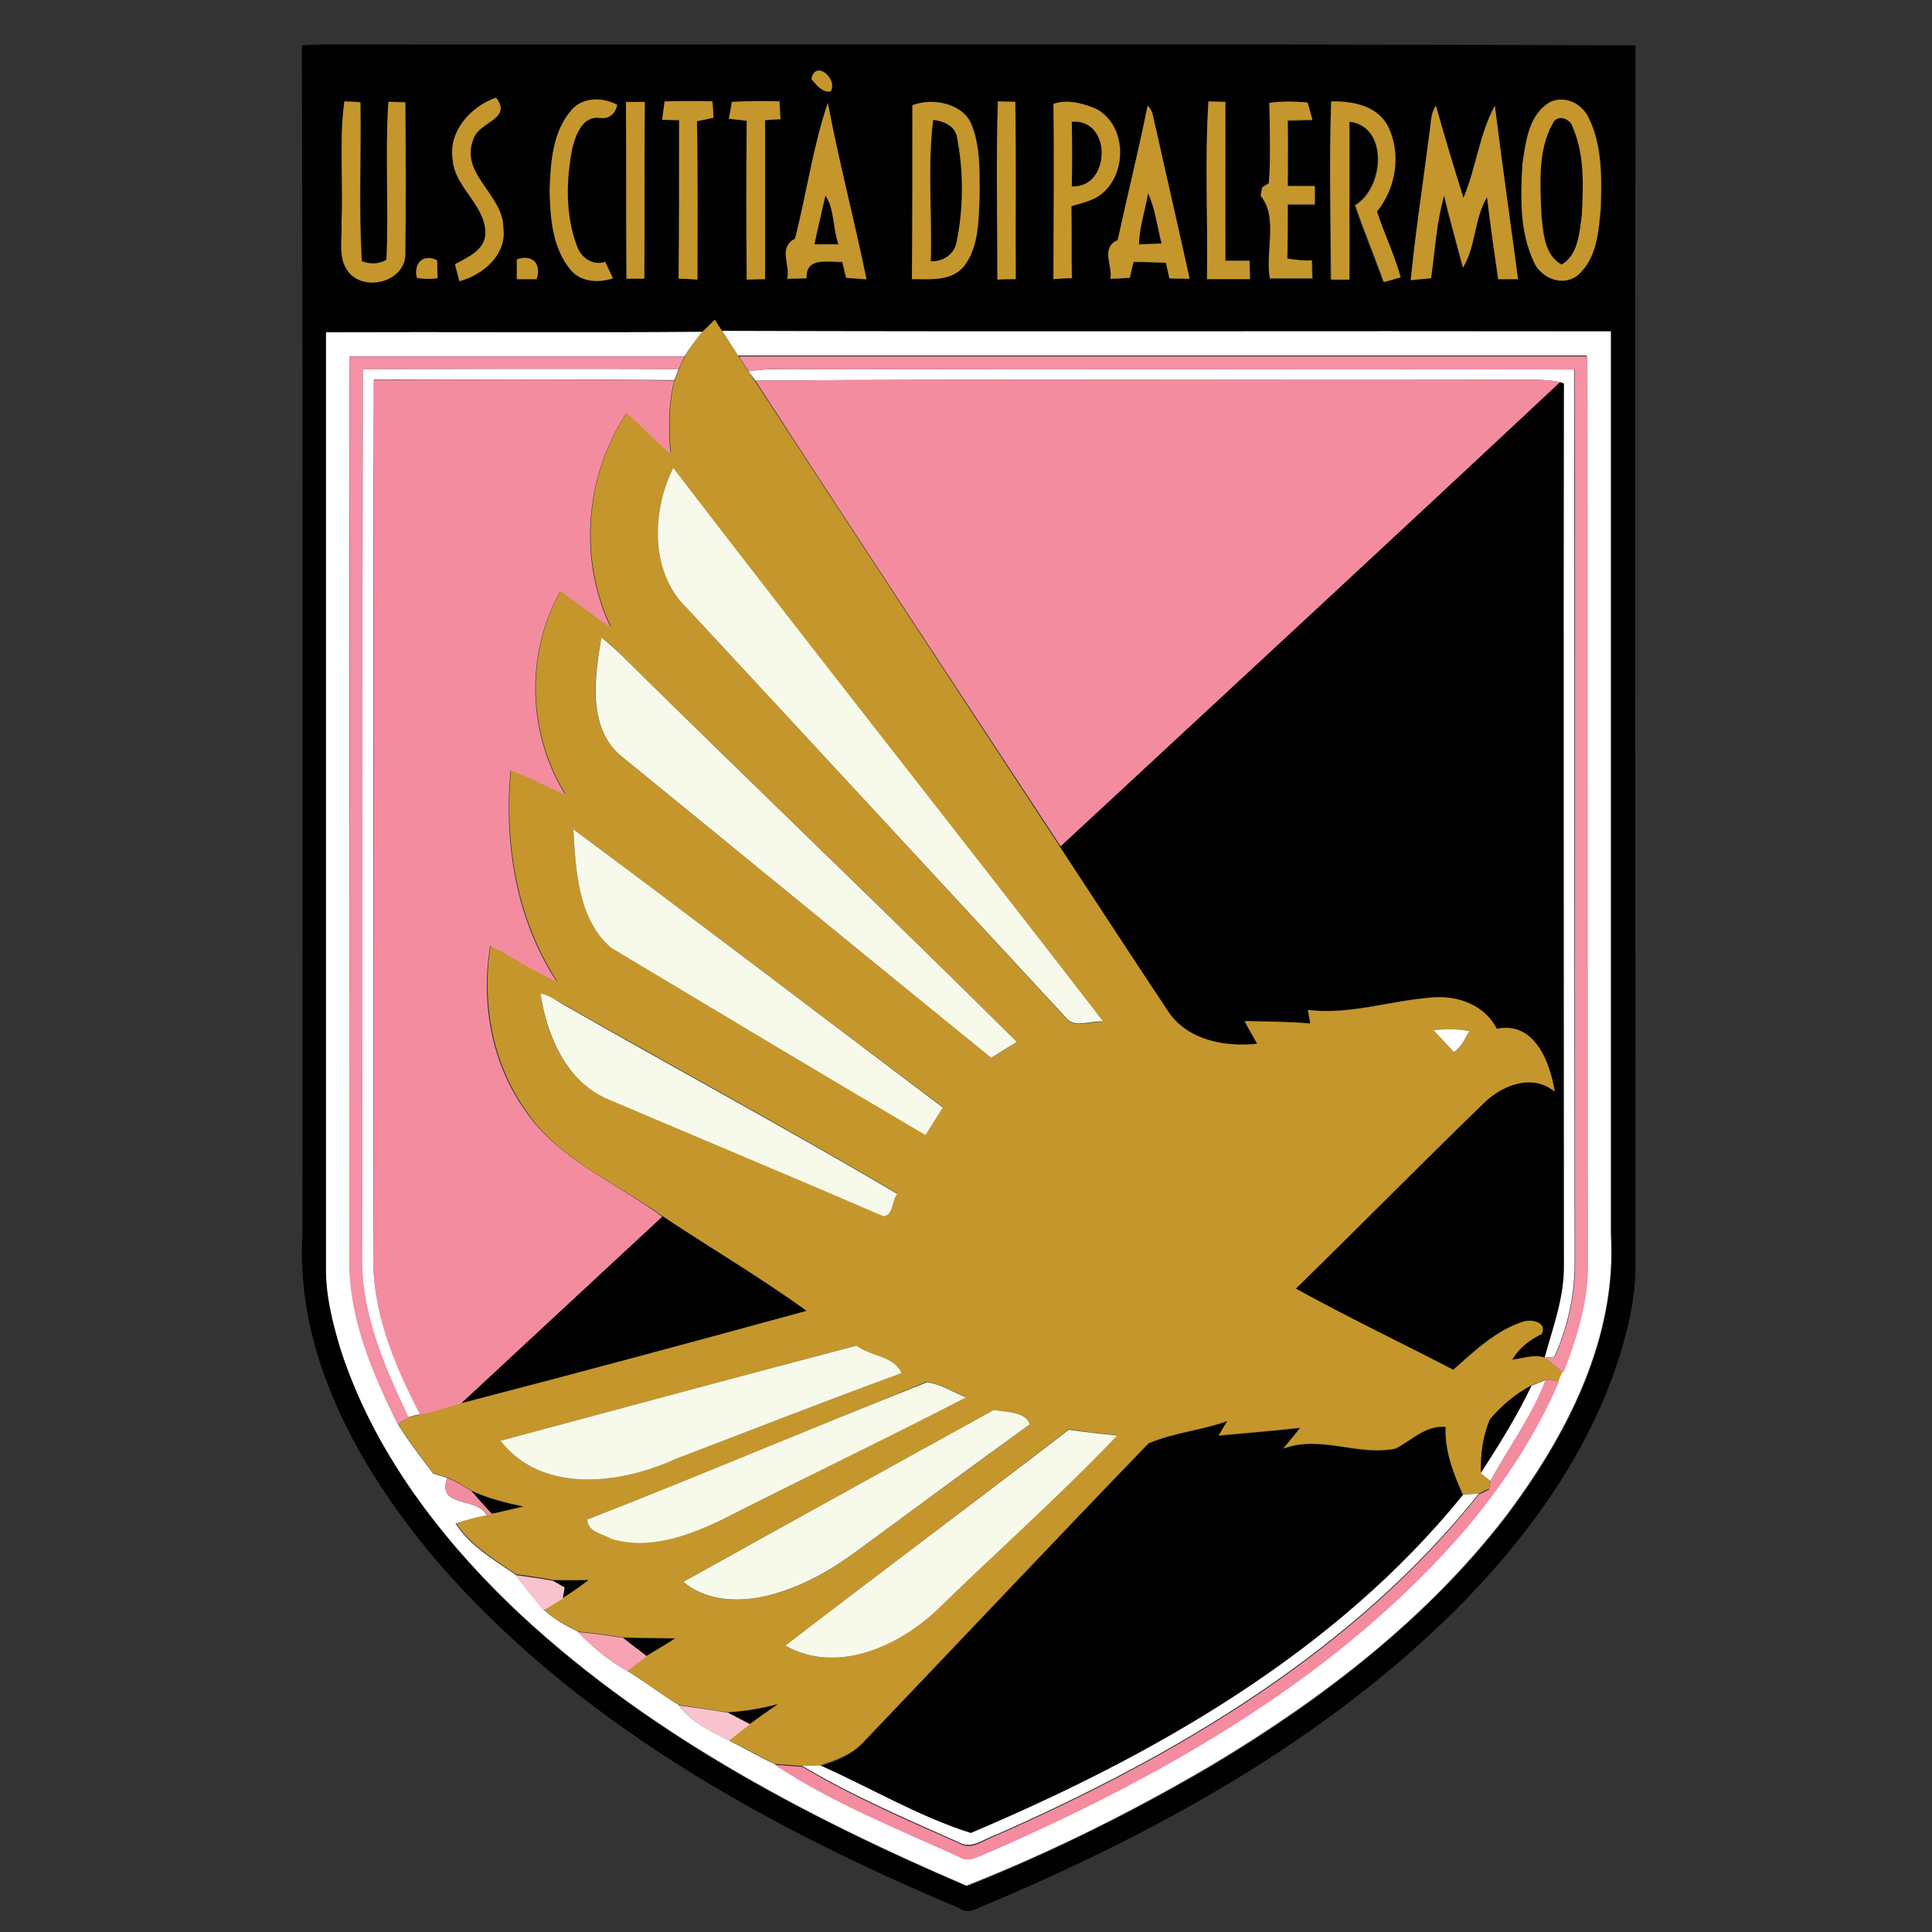 <?xml version="1.0" encoding="utf-8"?>
<!-- Generator: Adobe Illustrator 19.0.0, SVG Export Plug-In . SVG Version: 6.00 Build 0)  -->
<svg version="1.1" id="Layer_1" xmlns="http://www.w3.org/2000/svg" xmlns:xlink="http://www.w3.org/1999/xlink" x="0px" y="0px"
	 viewBox="0 0 400 400" style="enable-background:new 0 0 400 400;" xml:space="preserve">
<rect x="0" y="0" width="400" height="400" fill="#333333" stroke="none"/>
<style type="text/css">
	.st0{fill:#010101;}
	.st1{fill:#C5962C;}
	.st2{fill:#FFFFFF;}
	.st3{fill:#F491A4;}
	.st4{fill:#F491A3;}
	.st5{fill:#F48CA0;}
	.st6{fill:#F7FAEB;}
	.st7{fill:#F9C3CD;}
	.st8{fill:#F6A2B3;}
</style>
<g>
	<g>
		<path class="st0" d="M62.5,9.4c1.5-0.1,3-0.2,4.5-0.2c90.5,0.1,181-0.2,271.6,0.2c-0.1,84.3,0,168.6,0,252.9c0,7.1-1.8,14-4,20.7
			c-6.6,19.2-18.9,36-33.2,50.3c-27.4,27.2-61.8,46.1-97.1,61c-1.8,0.6-3.8,2.2-5.6,0.8c-40.2-16.9-79.8-38.8-108.6-72.3
			c-15.7-18.7-28.9-42-27.5-67.2C62.6,173.6,62.7,91.5,62.5,9.4z M168,16.4c0.9,1.1,2.3,2.9,4,2.5C173.5,16.2,168.7,12.2,168,16.4z
			 M71.3,21c-1.2,8.1-0.2,16.6-0.5,24.9c0.3,3.5-0.9,7.7,1.6,10.5c3.5,4,11.6,1.8,11.6-3.9c0.2-10.5,0.1-20.9,0-31.4
			c-0.9,0-2.7-0.1-3.5-0.1c-0.7,10.9,0.1,21.8-0.4,32.7c-1.6,0.9-3.4,1-5.1,0.3c-0.7-10.9-0.1-21.9-0.3-32.9
			C73.8,21.1,72.1,21,71.3,21z M93.7,32.8c0.3,6.1,7.1,9.7,6.8,15.9c-0.3,3.4-3.7,4.7-6.3,6.1c0.2,0.9,0.7,2.6,0.9,3.5
			c4.9-1.3,9.9-5.5,9.1-11.1c0-6.9-9.1-11.2-6.2-18.3c1.1-3.7,8.2-4,4.7-8.6C97.5,22,92.9,27,93.7,32.8z M118.3,22.8
			c-3.9,4.5-4.3,10.8-4.5,16.5c0.1,5.7,0.5,12,4.3,16.6c2.1,2.6,5.8,2.8,8.8,1.8c-0.5-1.1-1.1-2.3-1.6-3.4c-2.7,0.9-5.1-0.9-5.9-3.4
			c-2.3-6.4-2.2-13.6-0.9-20.2c0.7-2.7,2.1-6.7,5.7-6.2c1.9,0.2,3.1-0.7,3.6-2.7C124.8,20.1,120.6,20.1,118.3,22.8z M137.6,21
			c-0.1,0.9-0.4,2.8-0.5,3.7c0.9,0,2.6,0.1,3.5,0.1c0,10.9,0.1,21.9-0.1,32.8c1,0.1,2.9,0.2,3.9,0.2c0-10.9,0.1-21.9-0.1-32.8
			c0.8-0.2,2.5-0.5,3.4-0.7c-0.1-0.8-0.2-2.5-0.2-3.4C144.2,20.9,140.9,20.9,137.6,21z M151.5,21.1c-0.1,0.8-0.4,2.6-0.6,3.4
			c0.9,0.1,2.7,0.3,3.7,0.4c-0.1,11-0.1,21.9,0,32.9c1,0,2.9-0.1,3.8-0.1c0-11,0-21.9,0-32.9c0.8-0.1,2.4-0.1,3.2-0.2
			c0-0.9-0.1-2.8-0.2-3.7C158.1,20.9,154.8,20.9,151.5,21.1z M188.9,21.8c0,12,0,23.9,0,35.9c3.7,0,8.2,0.5,10.8-2.7
			c3.1-4.1,2.9-9.6,3.2-14.5c-0.1-4.9,0.2-10-1.6-14.6C199.5,21.2,192.8,20.1,188.9,21.8z M206.6,21c-0.4,12.3-0.1,24.5-0.1,36.8
			c1,0,2.9,0,3.8-0.1c0-12.2,0.1-24.4-0.1-36.7C209.3,21.1,207.5,21,206.6,21z M218.1,21.5c0.2,12.1,0,24.2,0.1,36.2
			c0.9,0,2.8-0.1,3.8-0.2c-0.1-5,0-9.9-0.1-14.9c1.7-0.5,3.4-1,5-1.7c6.5-3.6,6.9-14.7,0.2-18.4C224.3,21.4,221,20.5,218.1,21.5z
			 M250.2,21c-0.8,12.2-0.1,24.5-0.3,36.7c3,0,6,0,8.9,0c0-0.9-0.1-2.8-0.1-3.8c-1.3,0-3.8,0-5,0c-0.1-11,0-21.9,0-32.9
			C252.8,21.1,251.1,21,250.2,21z M262.8,21.3c0.1,5.6,0.2,11.2,0,16.8l-1.4,0.9l-0.3,1.7c3.7,4.6,0.8,11.5,1.9,17.1
			c2.9,0,5.9,0,8.8,0c0-0.9,0-2.7-0.1-3.7c-1.7,0.1-3.4-0.1-5.1-0.4c0.1-3.7,0.1-7.5,0.1-11.2c1.9,0,3.7,0,5.6,0c0-1,0-2.9,0-3.8
			c-1.9,0-3.7,0-5.6,0c0-4.6,0-9.1,0-13.6c1.7,0,3.4-0.1,5.1-0.1c-0.3-0.9-0.8-2.7-1-3.6C268.1,21.1,265.4,21,262.8,21.3z M275.6,21
			c-0.5,12.3-0.1,24.5-0.2,36.8c1,0,2.9,0,3.8,0c0-10.9,0-21.8,0-32.7c8.3,0.9,7.3,13.8,1.2,17.3c1.8,5.4,4,10.6,5.9,15.9
			c0.9-0.3,2.6-0.8,3.5-1c-1.3-4.6-3.4-9-4.9-13.6c4-4.8,5.2-12.1,2.2-17.8C285,21.8,279.9,20.9,275.6,21z M321,21.1
			c-4.5,2.5-5.2,8.2-5.7,12.8c-0.4,6.7-0.6,13.9,2.3,20.2c1.4,3.4,5.8,5.4,9,3c4-3.4,4.4-9.2,4.9-14.1c0.2-6.3,0.3-12.9-2.5-18.6
			C327.6,21.6,324.1,19.7,321,21.1z M129.6,21.1c0.1,12.2,0,24.4,0.1,36.6c0.9,0,2.8,0,3.7,0c0.1-12.2-0.1-24.4,0.1-36.6
			C132.4,21.2,130.5,21.1,129.6,21.1z M164.6,49.4c-3.6,2-0.9,5.4-1.7,8.4c1,0,3-0.1,4-0.1c-0.2-4.5,4.4-3.3,7.4-3.4
			c0.2,0.8,0.6,2.5,0.8,3.3c1.1,0.1,3.2,0.2,4.2,0.3c-2.4-12.2-5.6-24.3-8-36.5C168.3,30.4,167,40.1,164.6,49.4z M237.6,21.9
			c-1.9,9.3-4.1,18.6-6.2,27.9c-3.6,1.6-1,5.2-1.5,8c1-0.1,3-0.2,4-0.2c0.2-0.8,0.6-2.5,0.8-3.3c2.2,0,4.4,0.1,6.7,0.2
			c0.2,0.8,0.5,2.4,0.7,3.2c1,0,3.1,0,4.2,0.1c-2.2-10.4-4.7-20.8-7-31.2C238.8,25,238.9,23,237.6,21.9z M296,27.2
			c-1.3,10.3-2.9,20.5-4,30.8c1-0.1,3.1-0.3,4.2-0.4c0.7-5.7,1.1-11.6,2.7-17.1c1.1,5,2.6,9.9,3.9,14.9c2.8-4.4,2.3-10.1,5-14.6
			c0.7,5.7,1.5,11.4,2.3,17c1,0,3.1,0,4.1,0c-1.5-12-3.3-23.9-4.8-35.9c-3.2,5.9-3.8,12.9-6.5,19.1c-1.9-6.3-3.9-12.7-5.7-19.1
			C296.2,23.4,296.2,25.3,296,27.2z M107,53.7c0,1,0,3.1,0,4.1c1,0,3.1,0,4.1,0C112.2,54.4,110,52.6,107,53.7z M86.3,57.5
			c1.4,0.3,2.9,0.3,4.3,0.1c0-0.9-0.1-2.8-0.1-3.7C87.5,52.4,85.6,54.5,86.3,57.5z M145.4,68.7c-26,0.2-51.9,0-77.9,0.1
			c0,64.5,0,129,0,193.5c-0.1,5.7,1.3,11.3,2.9,16.7c6.6,20.7,19.9,38.6,35.4,53.5c26.9,25.8,60.3,43.5,94.4,58.1
			c17.6-7,34.6-15.5,51-25.1c22.7-13.6,44.2-30.2,60.5-51.2c12.7-16.7,23.2-37,21.9-58.6c0-62.3,0-124.6,0-186.9
			c-61.3-0.1-122.6,0.1-184-0.1c-0.4-0.6-1.2-1.9-1.6-2.5C147.4,66.8,146.1,68.1,145.4,68.7z"/>
	</g>
	<path id="XMLID_70_" class="st0" d="M193.2,24.8c2.3,0.3,4.6,1.3,5,3.9c1.3,7,1.3,14.3-0.1,21.2c-0.4,2.7-2.7,4.3-5.4,4.2
		C193,44.3,192,34.3,193.2,24.8z"/>
	<path id="XMLID_69_" class="st0" d="M321.5,25.5c1-1.9,3.7-1.1,4.2,0.8c2.5,5.7,2.2,12.1,1.9,18.2c-0.5,3.6-0.7,8.2-4.2,10.3
		c-3.6-2-3.8-6.6-4.2-10.3C318.9,38.2,318.2,31.2,321.5,25.5z"/>
	<path id="XMLID_68_" class="st0" d="M221.9,25.2c8.4-0.7,8.2,13.8,0,13.4C221.9,34.1,221.9,29.6,221.9,25.2z"/>
	<path id="XMLID_67_" class="st0" d="M170.9,40.5c2,2.8,1.5,6.8,2.7,10c-1.2,0-3.7,0-5,0C169.3,47.2,170,43.9,170.9,40.5z"/>
	<path id="XMLID_66_" class="st0" d="M237.7,40c1.5,3.3,1.9,7,2.8,10.5c-1.6,0.1-3.1,0.1-4.7,0.2C235.9,47.1,237.1,43.6,237.7,40z"
		/>
	<path id="XMLID_65_" class="st0" d="M323,79.1l0.8,0.3c-0.1,61,0,121.9,0,182.9c0,6.5-2.3,12.6-4,18.8c-2.2-0.8-4.5,0.1-6.8,0.4
		c1.4-2.4,3.6-4.1,6.1-5.3c1.2-2.4-2-3.1-3.7-2.6c-5.8,1.8-10.2,6.1-14.6,10c-10.9-5.7-21.9-10.9-32.6-16.8
		c12.9-12.7,25.6-25.5,38.6-38.1c3.8-3.9,10.2-6.7,15-2.7c-1-6.2-4.1-14.5-12-13c-2.4-4.8-7.9-6.9-13.1-6.5
		c-8.7,0.5-17.2,3.6-26,2.6c0.1,0.7,0.4,2.1,0.5,2.8c-4.5-0.3-9.1-0.4-13.6-0.5c0.9,1.6,1.8,3.1,2.6,4.7c-6.6,0.8-14.3-0.6-18.3-6.5
		c-7.6-11.4-15-22.8-22.5-34.2C254.1,143.2,288.6,111.3,323,79.1z"/>
	<path id="XMLID_64_" class="st0" d="M137.2,251.8c9.9,6.6,20.1,12.7,29.8,19.6c-23.8,6.5-47.6,12.9-71.4,19.1
		C109.4,277.6,123.3,264.7,137.2,251.8z"/>
	<path id="XMLID_63_" class="st0" d="M308.4,293.9c2.4-2.9,5.3-5.4,8.6-7c-2.9,6.3-6.7,12.2-10.5,18
		C306.4,301.2,307,297.3,308.4,293.9z"/>
	<path id="XMLID_62_" class="st0" d="M237.8,298.9c5.2-2.2,10.9-2.7,16.3-4.6c-0.5,0.7-1.3,2.2-1.8,3c5.6-0.5,11.3-1,16.9-1.6
		c-0.9,1.1-2.6,3.2-3.5,4.3c7.7-2.9,15.4,1.6,23.2,0c3.4-1.7,6.3-4.9,10.4-4.5c-0.2,5,1.6,9.6,3.6,14.1
		c-26.4,32.6-63.9,53.8-101.9,70.1c-10.8-3.5-20.8-9.4-31.2-14c3.3-1,6.6-2.3,9-4.9C198.5,340.1,218,319.4,237.8,298.9z"/>
	<path id="XMLID_61_" class="st0" d="M97.6,308.7c3.4,1.6,7.1,2.5,10.8,3.3c-2.2,0.5-4.3,1.1-6.5,1.5
		C100.4,311.9,99,310.3,97.6,308.7z"/>
	<path id="XMLID_60_" class="st0" d="M114.5,327.2c2.4,0.1,4.9,0,7.3,0c-1.7,1.3-3.5,2.5-5.3,3.7c0.1-0.6,0.3-1.7,0.4-2.3
		L114.5,327.2z"/>
	<path id="XMLID_59_" class="st0" d="M129,339.1c3.6,0.2,7.2,0.1,10.8,0.2c-1.9,1.2-3.9,2.3-5.9,3.6
		C132.2,341.7,130.6,340.4,129,339.1z"/>
	<path id="XMLID_58_" class="st0" d="M150.7,354.5c3.5-0.2,7-0.8,10.4-1.7c-2,1.3-3.9,2.7-5.8,4.1
		C153.8,356.1,152.2,355.3,150.7,354.5z"/>
</g>
<g>
	<path id="XMLID_57_" class="st1" d="M168,16.4c0.7-4.1,5.5-0.2,4,2.5C170.3,19.3,169,17.5,168,16.4z"/>
	<path id="XMLID_56_" class="st1" d="M71.3,21c0.8,0,2.5,0.1,3.3,0.2c0.2,11-0.4,22,0.3,32.9c1.8,0.7,3.5,0.6,5.1-0.3
		c0.5-10.9-0.3-21.8,0.4-32.7c0.9,0,2.7,0.1,3.5,0.1c0.1,10.5,0.1,20.9,0,31.4c0,5.6-8.1,7.9-11.6,3.9c-2.5-2.9-1.4-7.1-1.6-10.5
		C71.1,37.6,70.2,29.1,71.3,21z"/>
	<path id="XMLID_55_" class="st1" d="M93.7,32.8c-0.8-5.8,3.9-10.8,9-12.6c3.5,4.5-3.6,4.9-4.7,8.6c-2.9,7.2,6.2,11.5,6.2,18.3
		c0.8,5.6-4.2,9.8-9.1,11.1c-0.2-0.9-0.7-2.6-0.9-3.5c2.5-1.4,5.9-2.7,6.3-6.1C100.7,42.4,94,38.9,93.7,32.8z"/>
	<path id="XMLID_54_" class="st1" d="M118.3,22.8c2.4-2.8,6.5-2.7,9.5-1.1c-0.5,2-1.7,2.9-3.6,2.7c-3.6-0.5-5,3.5-5.7,6.2
		c-1.3,6.6-1.5,13.8,0.9,20.2c0.8,2.5,3.3,4.3,5.9,3.4c0.5,1.1,1.1,2.3,1.6,3.4c-3,1-6.7,0.8-8.8-1.8c-3.8-4.6-4.2-10.9-4.3-16.6
		C114,33.6,114.4,27.3,118.3,22.8z"/>
	<path id="XMLID_53_" class="st1" d="M137.6,21c3.3-0.1,6.6-0.1,9.9,0c0.1,0.8,0.2,2.5,0.2,3.4c-0.8,0.2-2.5,0.5-3.4,0.7
		c0.2,10.9,0.1,21.9,0.1,32.8c-1-0.1-2.9-0.2-3.9-0.2c0.1-10.9,0.1-21.9,0.1-32.8c-0.9,0-2.6-0.1-3.5-0.1
		C137.2,23.8,137.5,21.9,137.6,21z"/>
	<path id="XMLID_52_" class="st1" d="M151.5,21.1c3.3-0.2,6.6-0.2,9.9-0.1c0,0.9,0.1,2.8,0.2,3.7c-0.8,0-2.4,0.1-3.2,0.2
		c0,11,0,21.9,0,32.9c-1,0-2.9,0.1-3.8,0.1c-0.1-11-0.1-21.9,0-32.9c-0.9-0.1-2.7-0.3-3.7-0.4C151.1,23.6,151.4,21.9,151.5,21.1z"/>
	<g>
		<path class="st1" d="M188.9,21.8c3.9-1.6,10.6-0.5,12.3,4.2c1.8,4.6,1.6,9.7,1.6,14.6c-0.2,4.9-0.1,10.4-3.2,14.5
			c-2.6,3.2-7.1,2.7-10.8,2.7C188.9,45.7,188.9,33.7,188.9,21.8z M193.2,24.8c-1.2,9.5-0.2,19.6-0.5,29.3c2.6,0.1,5-1.5,5.4-4.2
			c1.4-7,1.4-14.3,0.1-21.2C197.9,26.1,195.5,25.1,193.2,24.8z"/>
	</g>
	<path id="XMLID_49_" class="st1" d="M206.6,21c0.9,0,2.7,0.1,3.6,0.1c0.2,12.2,0,24.4,0.1,36.7c-0.9,0-2.8,0-3.8,0.1
		C206.5,45.5,206.2,33.2,206.6,21z"/>
	<g>
		<path class="st1" d="M218.1,21.5c2.9-1,6.2-0.1,8.9,1.1c6.7,3.6,6.4,14.8-0.2,18.4c-1.6,0.8-3.3,1.2-5,1.7c0.1,5,0,9.9,0.1,14.9
			c-1,0-2.8,0.1-3.8,0.2C218.1,45.7,218.3,33.6,218.1,21.5z M221.9,25.2c0.1,4.5,0.1,8.9,0,13.4C230,39,230.3,24.5,221.9,25.2z"/>
	</g>
	<path id="XMLID_46_" class="st1" d="M250.2,21c0.9,0,2.6,0.1,3.5,0.1c0,11,0,21.9,0,32.9c1.3,0,3.8,0,5,0c0,0.9,0.1,2.8,0.1,3.8
		c-3,0-6,0-8.9,0C250.1,45.5,249.4,33.2,250.2,21z"/>
	<path id="XMLID_45_" class="st1" d="M262.8,21.3c2.6-0.4,5.3-0.3,7.9-0.1c0.3,0.9,0.8,2.7,1,3.6c-1.7,0-3.4,0.1-5.1,0.1
		c0.1,4.6,0,9.1,0,13.6c1.9,0,3.7,0,5.6,0c0,1,0,2.9,0,3.8c-1.9,0-3.7,0-5.6,0c0,3.7,0,7.5-0.1,11.2c1.7,0.3,3.4,0.5,5.1,0.4
		c0,0.9,0,2.7,0.1,3.7c-2.9,0-5.9,0-8.8,0c-1-5.6,1.8-12.5-1.9-17.1l0.3-1.7l1.4-0.9C263.1,32.6,262.9,26.9,262.8,21.3z"/>
	<path id="XMLID_44_" class="st1" d="M275.6,21c4.3-0.1,9.4,0.8,11.7,5c2.9,5.6,1.8,12.9-2.2,17.8c1.5,4.6,3.6,8.9,4.9,13.6
		c-0.9,0.3-2.6,0.8-3.5,1c-1.9-5.4-4.1-10.6-5.9-15.9c6-3.5,7-16.3-1.2-17.3c0,10.9,0,21.8,0,32.7c-1,0-2.9,0-3.8,0
		C275.5,45.5,275.2,33.2,275.6,21z"/>
	<g>
		<path class="st1" d="M321,21.1c3.1-1.4,6.6,0.4,7.9,3.3c2.8,5.7,2.7,12.4,2.5,18.6c-0.4,4.9-0.8,10.7-4.9,14.1
			c-3.2,2.3-7.6,0.4-9-3c-2.9-6.3-2.7-13.4-2.3-20.2C315.9,29.4,316.5,23.6,321,21.1z M321.5,25.5c-3.2,5.7-2.6,12.7-2.4,19
			c0.4,3.7,0.6,8.3,4.2,10.3c3.5-2.1,3.7-6.7,4.2-10.3c0.3-6.1,0.6-12.5-1.9-18.2C325.1,24.5,322.4,23.6,321.5,25.5z"/>
	</g>
	<path id="XMLID_41_" class="st1" d="M129.6,21.1c1,0,2.9,0,3.9,0c-0.1,12.2,0,24.4-0.1,36.6c-0.9,0-2.8,0-3.7,0
		C129.6,45.5,129.7,33.3,129.6,21.1z"/>
	<g>
		<path class="st1" d="M164.6,49.4c2.4-9.3,3.7-19,6.8-28.1c2.3,12.2,5.5,24.3,8,36.5c-1-0.1-3.2-0.2-4.2-0.3
			c-0.2-0.8-0.6-2.5-0.8-3.3c-3,0.1-7.6-1.1-7.4,3.4c-1,0-3,0.1-4,0.1C163.7,54.8,161,51.4,164.6,49.4z M170.9,40.5
			c-0.8,3.3-1.5,6.7-2.3,10.1c1.2,0,3.7,0,5,0C172.4,47.3,172.8,43.3,170.9,40.5z"/>
	</g>
	<g>
		<path class="st1" d="M237.6,21.9c1.3,1.1,1.2,3.1,1.7,4.6c2.3,10.4,4.7,20.8,7,31.2c-1,0-3.1,0-4.2-0.1c-0.2-0.8-0.5-2.4-0.7-3.2
			c-2.2-0.1-4.4-0.2-6.7-0.2c-0.2,0.8-0.6,2.5-0.8,3.3c-1,0.1-3,0.2-4,0.2c0.5-2.8-2.1-6.4,1.5-8C233.4,40.5,235.7,31.3,237.6,21.9z
			 M237.7,40c-0.6,3.5-1.8,7-1.9,10.6c1.5-0.1,3.1-0.1,4.7-0.2C239.6,47,239.2,43.3,237.7,40z"/>
	</g>
	<path id="XMLID_36_" class="st1" d="M296,27.2c0.3-1.8,0.2-3.8,1.3-5.3c1.8,6.4,3.7,12.7,5.7,19.1c2.6-6.2,3.3-13.2,6.5-19.1
		c1.5,12,3.2,23.9,4.8,35.9c-1,0-3.1,0-4.1,0c-0.8-5.7-1.7-11.4-2.3-17c-2.7,4.4-2.3,10.2-5,14.6c-1.3-5-2.7-9.9-3.9-14.9
		c-1.6,5.6-1.9,11.4-2.7,17.1c-1,0.1-3.1,0.3-4.2,0.4C293.1,47.6,294.7,37.4,296,27.2z"/>
	<path id="XMLID_35_" class="st1" d="M107,53.7c3.1-1.1,5.2,0.8,4.1,4.1c-1,0-3.1,0-4.1,0C107,56.7,107,54.7,107,53.7z"/>
	<path id="XMLID_34_" class="st1" d="M86.3,57.5c-0.7-2.9,1.3-5.1,4.2-3.6c0,0.9,0.1,2.8,0.1,3.7C89.2,57.8,87.7,57.8,86.3,57.5z"/>
	<g>
		<path class="st1" d="M145.4,68.7c0.7-0.6,1.9-1.9,2.6-2.5c0.4,0.6,1.2,1.9,1.6,2.5c1.1,1.7,2.2,3.4,3.3,5.1c0.7,1,1.3,2.1,2,3.1
			c0.4,0.5,1,1.5,1.4,2c21,32.2,42.1,64.3,63.2,96.5c7.5,11.4,14.9,22.8,22.5,34.2c4,5.8,11.7,7.2,18.3,6.5
			c-0.9-1.6-1.8-3.1-2.6-4.7c4.5,0.1,9.1,0.1,13.6,0.5c-0.1-0.7-0.4-2.1-0.5-2.8c8.8,1.1,17.3-2,26-2.6c5.2-0.4,10.7,1.7,13.1,6.5
			c7.8-1.6,11,6.8,12,13c-4.8-3.9-11.2-1.2-15,2.7c-13,12.6-25.7,25.5-38.6,38.1c10.7,5.9,21.8,11.2,32.6,16.8
			c4.4-3.9,8.9-8.2,14.6-10c1.7-0.5,4.9,0.2,3.7,2.6c-2.5,1.2-4.7,2.9-6.1,5.3c2.2-0.2,4.5-1.2,6.8-0.4c1.3,1,2.6,2,3.8,3.1
			c-0.2,0.5-0.6,1.4-0.8,1.8c-0.7-0.1-2.1-0.3-2.8-0.4c-0.7,0.3-2.2,0.9-3,1.2c-3.3,1.7-6.2,4.2-8.6,7c-1.5,3.4-2,7.2-1.9,11
			c0.5,0.4,1.5,1.2,2,1.6c-0.1,0.5-0.2,1.3-0.3,1.8c-0.5,0.2-1.5,0.7-2.1,1c-0.8,0.1-2.5,0.2-3.3,0.3c-2-4.5-3.8-9.1-3.6-14.1
			c-4.1-0.4-7,2.8-10.4,4.5c-7.8,1.6-15.5-2.9-23.2,0c0.9-1.1,2.6-3.2,3.5-4.3c-5.6,0.6-11.3,1.1-16.9,1.6c0.4-0.7,1.3-2.2,1.8-3
			c-5.3,1.9-11.1,2.4-16.3,4.6c-19.8,20.5-39.3,41.2-59,61.8c-2.3,2.6-5.7,3.8-9,4.9c-0.9,0-2.8,0.1-3.7,0.1
			c-1.9-0.1-3.8-0.3-5.7-0.4c-3.2-1.6-6.3-3.3-9.5-4.9c1.5-1.1,2.9-2.3,4.4-3.4c1.9-1.4,3.9-2.8,5.8-4.1c-3.4,0.9-6.9,1.5-10.4,1.7
			c-3.4-0.5-6.7-1-10.1-1.5c-3.7-2.1-7-4.9-10.7-7.1c1-0.8,3-2.3,4-3.1c2-1.2,3.9-2.3,5.9-3.6c-3.6-0.1-7.2-0.1-10.8-0.2
			c-3.1-0.5-6.2-0.9-9.3-1.2c-2.5-1.4-5.1-2.6-7.1-4.6c1.3-0.8,2.6-1.6,4-2.4c1.8-1.1,3.6-2.4,5.3-3.7c-2.4,0-4.9,0.1-7.3,0
			c-2.6-0.5-5.2-0.8-7.8-1.2c-4.5-3.1-9.3-5.9-12.4-10.6c2.1-0.8,4.3-1.3,6.5-1.7l1-0.2c2.2-0.5,4.4-1,6.5-1.5
			c-3.7-0.8-7.4-1.7-10.8-3.3c-1.6-1-3.2-2-5-2.7c-1-0.3-2-0.6-2.9-0.9c-2.5-3.3-5.1-6.6-7.3-10.2c0.6-0.3,1.7-1,2.3-1.4
			c0.6-0.1,1.9-0.4,2.5-0.6c2.8-0.7,5.6-1.5,8.4-2.3c23.9-6.2,47.7-12.6,71.4-19.1c-9.6-7-19.9-13-29.8-19.6
			c-9.7-7-21.6-11.7-28.4-22c-6.9-9.8-9.1-22.4-7.2-34.1c4.7,2.4,9,5.3,13.8,7.5c-8.4-12.9-11-28.6-9.6-43.8c3.9,1.3,7.5,3.5,11.3,5
			c-7.8-12.6-8.3-29.1-1-42.1c3.5,2.4,6.8,5.2,10.4,7.5c-6.7-14.2-5.3-31.4,3.3-44.4c3.1,2.8,6,5.7,9.1,8.5
			c-0.4-5.1-0.5-10.2,0.8-15.2c0.2-0.6,0.7-1.8,0.9-2.3c0.3-0.7,0.9-2,1.2-2.6C142.8,72,144.1,70.3,145.4,68.7z M142.3,126
			c26.2,28.2,52.3,56.5,78.4,84.8c1.9,2.3,5.2,0.5,7.7,0.8c-29.6-38.3-59.6-76.2-89-114.6C134.9,105.8,134.5,118.6,142.3,126z
			 M124.5,132c-1.4,7.9-2.9,18,3.6,24.1c25.6,21,51.4,41.9,77.1,62.9c1.8-1.1,3.5-2.2,5.3-3.3c-27.1-26.9-54.6-53.3-81.9-80.1
			C127.4,134.3,126,133.1,124.5,132z M118.7,171.7c0.5,8.4,0.9,18.5,7.8,24.4c21.7,13,43.3,26.1,65.1,38.8c1.2-1.9,2.4-3.8,3.6-5.7
			C169.7,210.1,144.3,190.7,118.7,171.7z M111.9,205.7c1.2,8.7,5.3,18.1,13.8,21.7c19,8.2,38.2,16.1,57.2,24.3
			c2.2-0.1,1.7-3.3,2.9-4.6c-22.7-13.4-45.9-26-68.8-39C115.4,207.3,113.8,206.1,111.9,205.7z M296.8,213.3c1.4,1.5,2.8,3,4.2,4.5
			c1.6-1,2.3-2.7,3.2-4.3C301.8,213,299.3,213,296.8,213.3z M103.6,298.3c8.7,11.1,24.9,9,36.3,3.7c15.6-5.9,31-12,46.6-17.7
			c-1.3-3.4-6.5-3.5-9.3-5.7C152.7,285.1,128.2,291.7,103.6,298.3z M121.6,314.6c0,2.6,3.1,3,4.9,3.9c7.9,2.4,16.1-0.7,23.1-4.1
			c16.8-8.4,33.7-16.6,50.3-25.2c-2.7-1-5.2-2.8-8.1-3.1C168.5,295.6,145.2,305.4,121.6,314.6z M205.8,291.9
			c-21.4,11.9-42.9,23.6-64.3,35.6c4.2,3.8,10.4,4.2,15.8,3.2c7.1-1.4,13.7-4.8,19.4-9.1c12.2-8.9,24.3-17.8,36.5-26.7
			C212.2,292.2,208.2,292.4,205.8,291.9z M162.6,340.7c10.6,6,23.2,0.2,31.3-7.4c12.4-12.1,25.4-23.7,37.4-36.2
			c-3.4-0.2-6.7-0.7-10-1.2C201.8,311,182.1,325.7,162.6,340.7z"/>
	</g>
</g>
<g>
	<path id="XMLID_23_" class="st2" d="M67.5,68.8c26-0.1,51.9,0.1,77.9-0.1c-1.3,1.6-2.6,3.3-3.7,5.1c-23.1,0-46.2,0-69.3,0
		c-0.1,62.4,0,124.7,0,187.1c-0.1,12,4.8,23.4,10,34c2.2,3.6,4.8,6.9,7.3,10.2c1,0.3,2,0.6,2.9,0.9c-2.3,6.3,6.2,3.8,8.2,7.7
		c-2.2,0.4-4.4,1-6.5,1.7c3,4.7,7.9,7.5,12.4,10.6c1.9,2.5,3.8,4.9,5.8,7.2c2.1,2,4.6,3.3,7.1,4.6c3,3.1,6.4,6,10.2,8.1
		c3.7,2.2,7,4.9,10.7,7.1c2.5,3.5,6.5,5.4,10.3,7.3c3.2,1.6,6.3,3.4,9.5,4.9c11.9,7.9,25.2,13.2,38.2,19.1c2.3,1.5,4.6-0.5,6.7-1.2
		c36.5-16,72.4-36.5,98.6-67.2c7.7-9.1,14.2-19.1,18.9-30.1c0.2-0.5,0.6-1.4,0.8-1.8c2.9-7.4,5.3-15.2,5.1-23.2
		c-0.1-62.4,0-124.8-0.1-187.2c-58.6,0-117.1,0-175.7,0c-1.1-1.7-2.2-3.4-3.3-5.1c61.3,0.2,122.6,0,184,0.1c0,62.3,0,124.6,0,186.9
		c1.3,21.6-9.2,41.8-21.9,58.6c-16.3,21.1-37.8,37.6-60.5,51.2c-16.3,9.6-33.3,18.1-51,25.1c-34-14.6-67.4-32.3-94.4-58.1
		C90.4,317.5,77,299.7,70.4,279c-1.6-5.4-3-11-2.9-16.7C67.5,197.8,67.5,133.3,67.5,68.8z"/>
	<path id="XMLID_22_" class="st2" d="M75.1,76.4c21.8,0,43.6-0.1,65.4,0c-0.2,0.6-0.7,1.8-0.9,2.3c-20.7-0.2-41.4-0.1-62.2-0.1
		c-0.2,60.3,0,120.6-0.1,180.9c-0.3,11.8,4.4,23,9.7,33.3c-0.6,0.1-1.8,0.4-2.5,0.6c-4.8-10.2-9.6-21-9.6-32.5
		C75.1,199.5,75,137.9,75.1,76.4z"/>
	<path id="XMLID_21_" class="st2" d="M154.9,76.9c3.4-0.6,6.9-0.5,10.3-0.5c53.6,0.1,107.1-0.1,160.7,0.1c0.1,61.5,0,123,0.1,184.5
		c0.1,6.8-1.4,13.7-4.2,19.9l-2,0.2c1.7-6.2,4-12.3,4-18.8c0-61-0.1-121.9,0-182.9l-0.8-0.3c-2.5-0.5-5.1-0.5-7.6-0.5
		c-53,0.2-106-0.2-159,0.2C156,78.3,155.3,77.3,154.9,76.9z"/>
	<path id="XMLID_20_" class="st2" d="M296.8,213.3c2.5-0.3,5-0.3,7.4,0.2c-0.9,1.5-1.6,3.3-3.2,4.3
		C299.6,216.3,298.2,214.8,296.8,213.3z"/>
	<path id="XMLID_19_" class="st2" d="M317.1,286.9c0.7-0.3,2.2-0.9,3-1.2c-2.9,7.5-7.7,13.9-11.5,20.9c-0.5-0.4-1.5-1.2-2-1.6
		C310.4,299.1,314.1,293.2,317.1,286.9z"/>
	<path id="XMLID_18_" class="st2" d="M302.9,309.5c0.8-0.1,2.5-0.2,3.3-0.3c-25.9,32.5-62.6,54.2-100.1,70.7c-2.4,0.8-4.9,3-7.4,1.6
		c-11-4.9-22.2-9.7-32.6-15.9c0.9,0,2.8-0.1,3.7-0.1c10.4,4.6,20.4,10.6,31.2,14C239,363.4,276.5,342.1,302.9,309.5z"/>
</g>
<g>
	<path id="XMLID_17_" class="st3" d="M72.4,73.8c23.1,0,46.2,0,69.3,0c-0.3,0.7-0.9,2-1.2,2.6c-21.8-0.1-43.6-0.1-65.4,0
		C75,137.9,75.1,199.5,75,261c0,11.5,4.8,22.3,9.6,32.5c-0.6,0.3-1.7,1-2.3,1.4c-5.2-10.6-10.1-21.9-10-34
		C72.4,198.5,72.4,136.2,72.4,73.8z"/>
</g>
<g>
	<path id="XMLID_16_" class="st4" d="M153,73.8c58.6,0,117.1,0,175.7,0c0.1,62.4,0,124.8,0.1,187.2c0.2,8-2.2,15.8-5.1,23.2
		c-1.3-1.1-2.5-2.1-3.8-3.1l2-0.2c2.8-6.2,4.3-13.1,4.2-19.9c-0.1-61.5,0.1-123-0.1-184.5c-53.6-0.1-107.1,0-160.7-0.1
		c-3.4-0.1-6.9-0.1-10.3,0.5C154.3,75.8,153.6,74.8,153,73.8z"/>
</g>
<g>
	<path id="XMLID_15_" class="st5" d="M77.4,78.7c20.7-0.1,41.4-0.2,62.2,0.1c-1.3,5-1.2,10.1-0.8,15.2c-3.1-2.8-6-5.7-9.1-8.5
		c-8.6,13-10,30.3-3.3,44.4c-3.6-2.4-6.9-5.1-10.4-7.5c-7.3,13-6.8,29.5,1,42.1c-3.9-1.5-7.4-3.7-11.3-5
		c-1.4,15.1,1.1,30.9,9.6,43.8c-4.8-2.2-9.1-5.1-13.8-7.5c-2,11.7,0.2,24.3,7.2,34.1c6.9,10.2,18.8,14.9,28.4,22
		c-13.9,12.9-27.8,25.8-41.7,38.7c-2.8,0.8-5.6,1.7-8.4,2.3c-5.4-10.3-10.1-21.5-9.7-33.3C77.5,199.3,77.3,139,77.4,78.7z"/>
	<path id="XMLID_14_" class="st5" d="M156.4,78.8c53-0.4,106,0,159-0.2c2.5,0,5.1,0,7.6,0.5c-34.4,32.2-68.9,64.1-103.4,96.1
		C198.5,143.1,177.3,111,156.4,78.8z"/>
	<path id="XMLID_13_" class="st5" d="M320,285.6c0.7,0.1,2.1,0.3,2.8,0.4c-4.7,10.9-11.3,21-18.9,30.1
		c-26.2,30.7-62.1,51.2-98.6,67.2c-2.1,0.7-4.5,2.6-6.7,1.2c-12.9-5.9-26.3-11.2-38.2-19.1c1.9,0.1,3.8,0.3,5.7,0.4
		c10.4,6.2,21.5,11,32.6,15.9c2.5,1.5,5.1-0.8,7.4-1.6c37.5-16.5,74.3-38.2,100.1-70.7c0.5-0.2,1.5-0.7,2.1-1
		c0.1-0.5,0.2-1.3,0.3-1.8C312.4,299.6,317.2,293.1,320,285.6z"/>
	<path id="XMLID_12_" class="st5" d="M92.6,306c1.8,0.7,3.4,1.7,5,2.7c1.4,1.6,2.8,3.2,4.3,4.8l-1,0.2
		C98.8,309.8,90.3,312.3,92.6,306z"/>
</g>
<g>
	<path id="XMLID_11_" class="st6" d="M142.3,126c-7.8-7.4-7.4-20.2-2.9-29.1c29.4,38.4,59.5,76.3,89,114.6c-2.5-0.3-5.9,1.5-7.7-0.8
		C194.6,182.5,168.5,154.2,142.3,126z"/>
	<path id="XMLID_10_" class="st6" d="M124.5,132c1.4,1.1,2.8,2.3,4.1,3.6c27.2,26.8,54.8,53.2,81.9,80.1c-1.8,1.1-3.5,2.2-5.3,3.3
		c-25.7-20.9-51.4-41.9-77.1-62.9C121.6,150,123.2,139.9,124.5,132z"/>
	<path id="XMLID_9_" class="st6" d="M118.7,171.7c25.6,19,51,38.4,76.5,57.6c-1.2,1.9-2.4,3.8-3.6,5.7
		c-21.8-12.8-43.4-25.8-65.1-38.8C119.6,190.2,119.2,180.1,118.7,171.7z"/>
	<path id="XMLID_8_" class="st6" d="M111.9,205.7c1.9,0.3,3.4,1.6,5.1,2.5c22.9,13.1,46.1,25.6,68.8,39c-1.2,1.2-0.7,4.4-2.9,4.6
		c-19-8.2-38.2-16.2-57.2-24.3C117.2,223.8,113.2,214.4,111.9,205.7z"/>
	<path id="XMLID_7_" class="st6" d="M103.6,298.3c24.5-6.6,49.1-13.2,73.7-19.7c2.8,2.2,8,2.2,9.3,5.7
		c-15.6,5.7-31.1,11.8-46.6,17.7C128.5,307.3,112.3,309.4,103.6,298.3z"/>
	<path id="XMLID_6_" class="st6" d="M121.6,314.6c23.6-9.2,46.8-19.1,70.3-28.4c2.9,0.3,5.4,2.1,8.1,3.1
		c-16.6,8.6-33.6,16.7-50.3,25.2c-7,3.4-15.3,6.5-23.1,4.1C124.8,317.6,121.6,317.2,121.6,314.6z"/>
	<path id="XMLID_5_" class="st6" d="M205.8,291.9c2.4,0.5,6.5,0.3,7.4,3c-12.2,8.8-24.3,17.8-36.5,26.7c-5.8,4.3-12.4,7.7-19.4,9.1
		c-5.4,1-11.6,0.5-15.8-3.2C162.8,315.6,184.3,303.8,205.8,291.9z"/>
	<path id="XMLID_4_" class="st6" d="M162.6,340.7c19.5-15,39.2-29.7,58.7-44.7c3.3,0.5,6.7,0.9,10,1.2c-11.9,12.5-25,24.1-37.4,36.2
		C185.9,340.9,173.2,346.7,162.6,340.7z"/>
</g>
<g>
	<path id="XMLID_3_" class="st7" d="M106.7,326.1c2.6,0.4,5.2,0.7,7.8,1.2l2.4,1.4c-0.1,0.6-0.3,1.7-0.4,2.3c-1.3,0.8-2.6,1.6-4,2.4
		C110.5,331,108.6,328.5,106.7,326.1z"/>
	<path id="XMLID_2_" class="st7" d="M140.6,353.1c3.4,0.5,6.7,0.9,10.1,1.5c1.5,0.8,3.1,1.6,4.6,2.4c-1.5,1.1-2.9,2.3-4.4,3.4
		C147.1,358.5,143.1,356.6,140.6,353.1z"/>
</g>
<g>
	<path id="XMLID_1_" class="st8" d="M119.7,337.9c3.1,0.3,6.2,0.7,9.3,1.2c1.6,1.3,3.3,2.5,4.9,3.8c-1,0.8-3,2.3-4,3.1
		C126,343.9,122.7,341.1,119.7,337.9z"/>
</g>
</svg>
